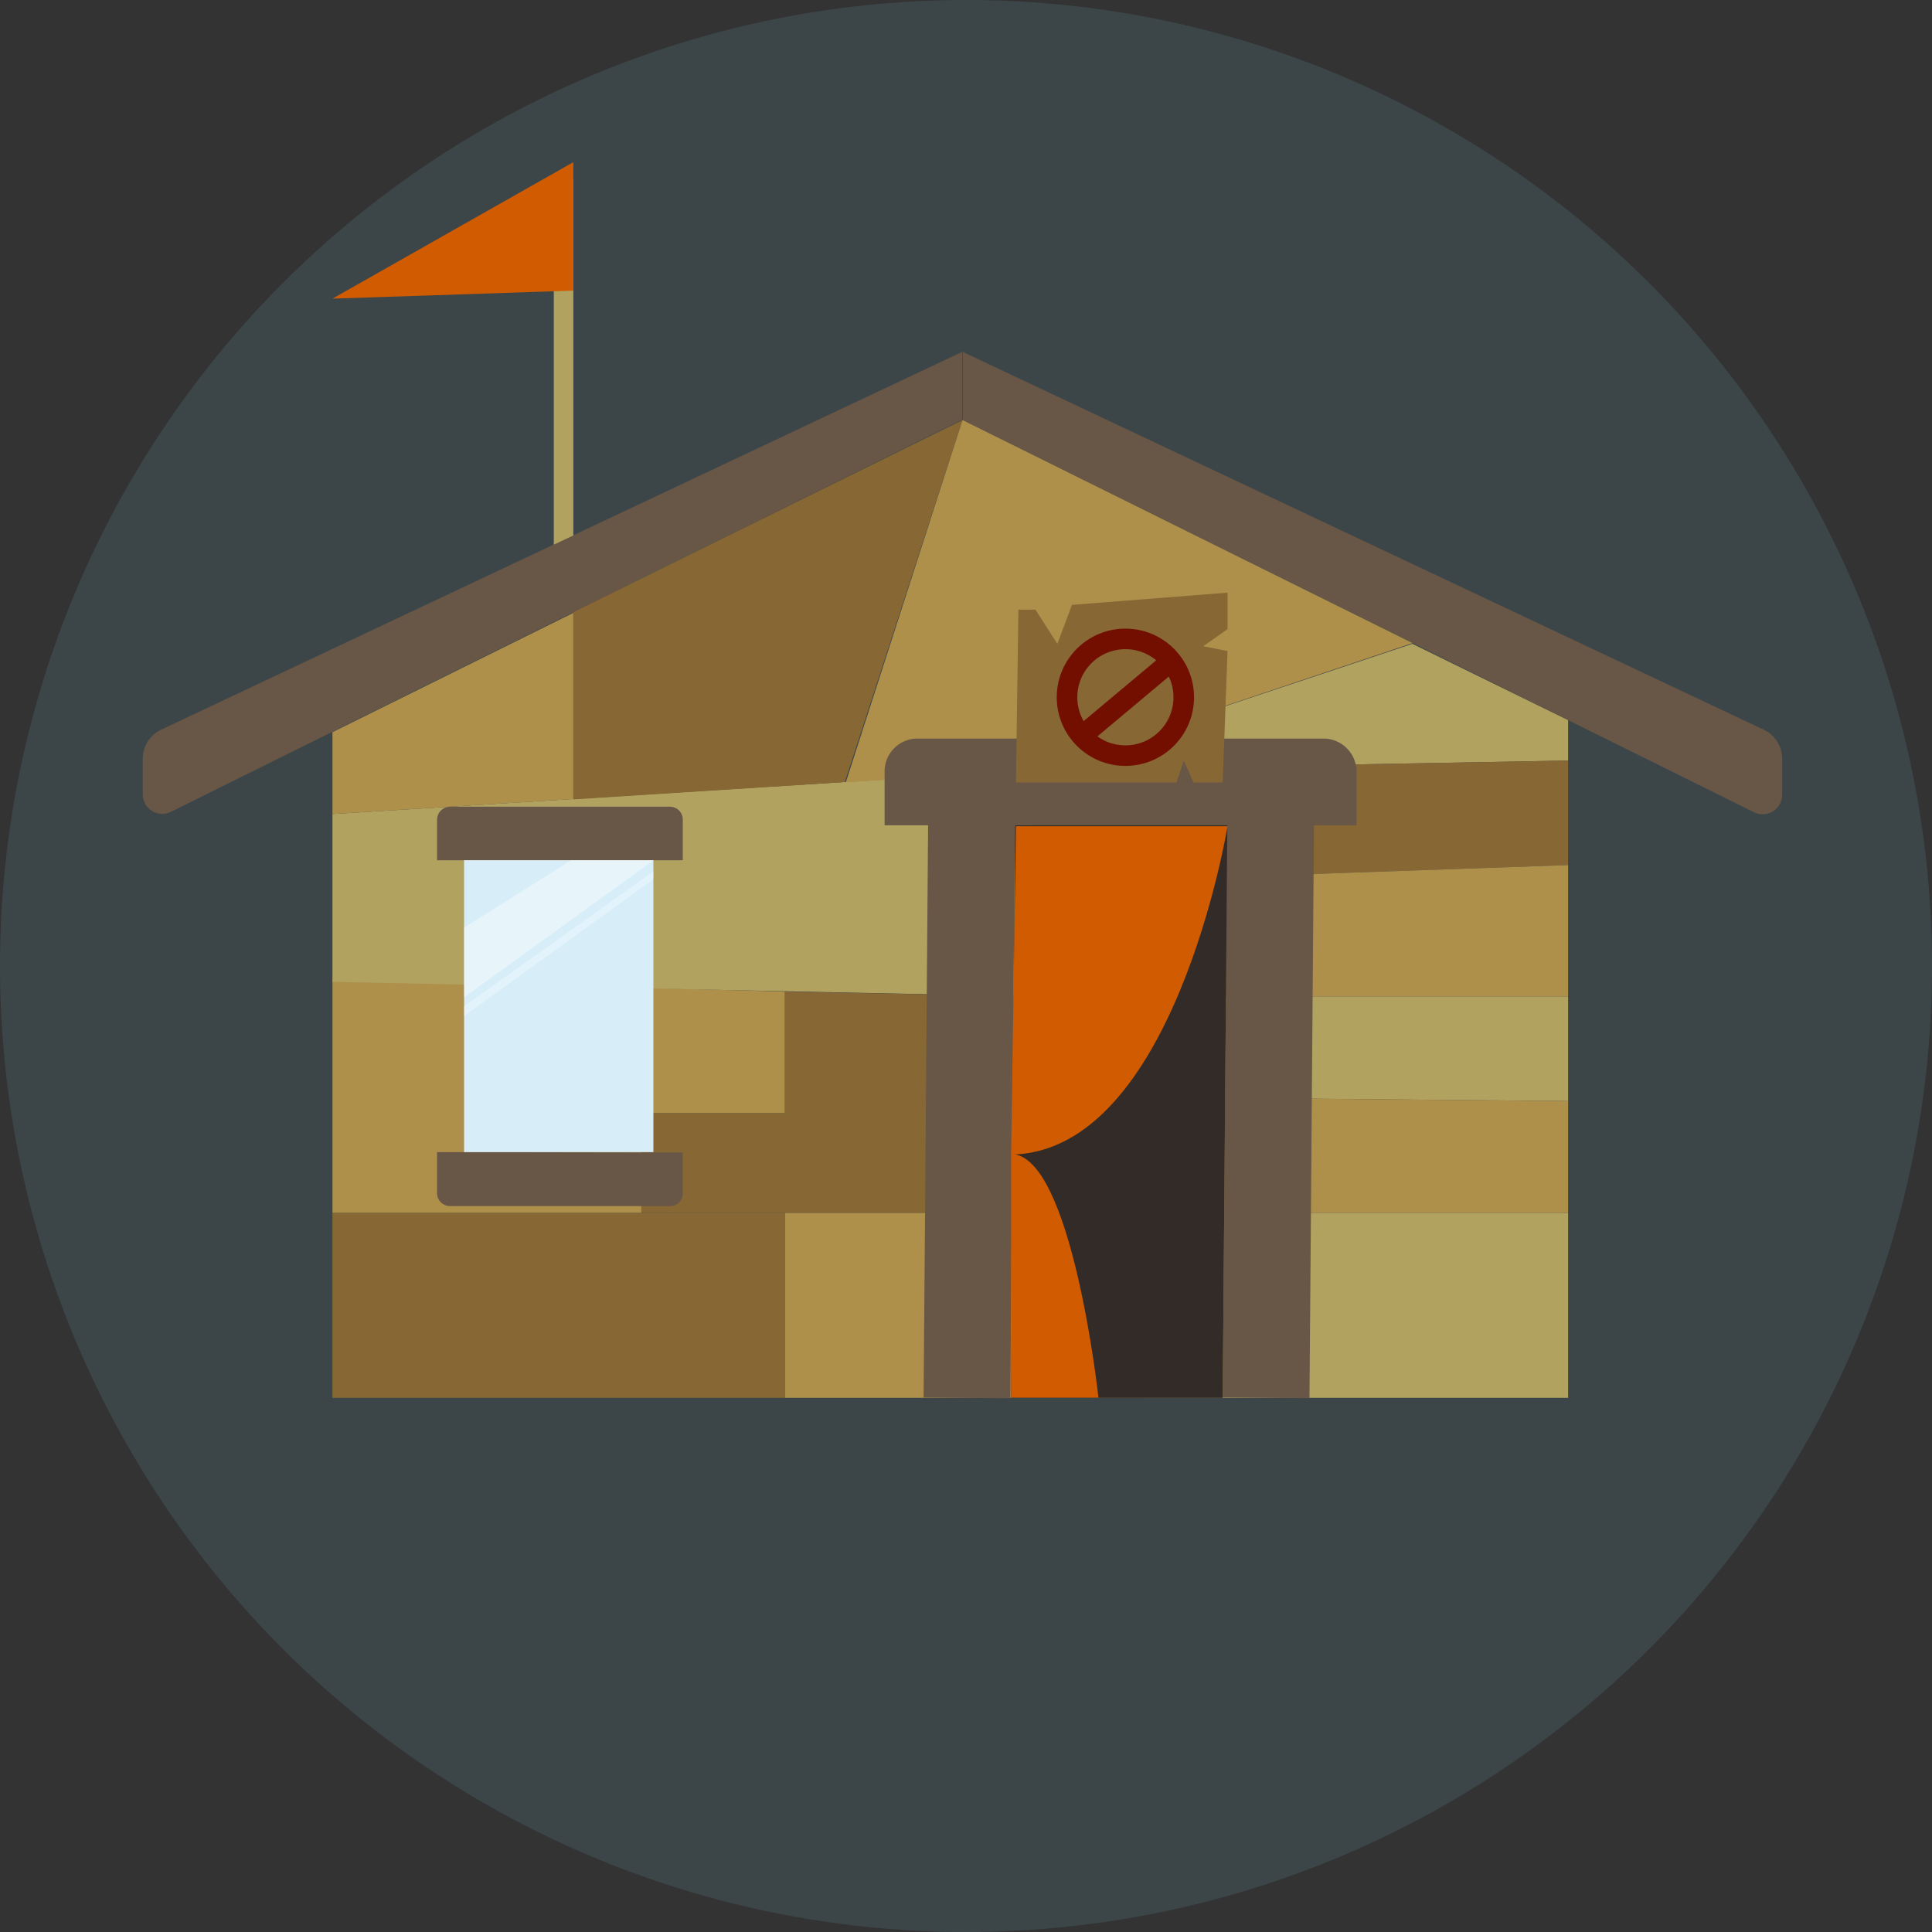 <svg xmlns="http://www.w3.org/2000/svg" viewBox="0 0 188 188"><rect x="0" y="0" width="188" height="188" fill="#333333" stroke="none"/><defs><style>.cls-1{fill:#3c4649;}.cls-2{fill:#ae904b;}.cls-3{fill:#876734;}.cls-4{fill:#685646;}.cls-5{fill:#b1a260;}.cls-6{fill:#d7eef9;}.cls-7,.cls-8{fill:#fff;}.cls-7{opacity:0.39;}.cls-8{opacity:0.3;}.cls-9{fill:#d05b00;}.cls-10{fill:#332b27;}.cls-11{fill:none;stroke:#730f00;stroke-miterlimit:10;stroke-width:2px;}</style></defs><title>tilbage</title><g id="Layer_2" data-name="Layer 2"><g id="Layer_2-2" data-name="Layer 2"><circle class="cls-1" cx="94" cy="94" r="94"/></g><g id="Layer_1-2" data-name="Layer 1"><polygon class="cls-2" points="32.35 98.62 32.35 118.03 62.41 118.03 62.41 108.33 76.38 108.33 76.38 96.49 32.35 95.31 32.35 98.62"/><rect class="cls-3" x="32.35" y="118.03" width="44.02" height="17.99"/><path class="cls-4" d="M13.89,73.86v3.48A1.9,1.9,0,0,0,16.63,79l77-38.17V34.24L15.69,71A3.13,3.13,0,0,0,13.89,73.86Z"/><path class="cls-4" d="M173.42,73.86v3.48a1.9,1.9,0,0,1-2.74,1.7l-77-38.17V34.24l78,36.79A3.13,3.13,0,0,1,173.42,73.86Z"/><polygon class="cls-5" points="32.35 95.54 32.35 79.21 100.52 74.95 100.52 96.96 32.35 95.54"/><polygon class="cls-2" points="32.35 71.25 32.35 79.21 55.79 77.75 55.79 59.64 32.35 71.25"/><polygon class="cls-3" points="93.66 40.87 82.21 76.1 55.79 77.79 55.79 59.57 93.66 40.87"/><polygon class="cls-2" points="100.52 74.95 137.46 62.58 93.66 40.87 82.3 76.14 100.52 74.95"/><polygon class="cls-3" points="100.52 98.62 100.52 118.03 76.38 118.03 62.41 118.03 62.41 108.33 76.38 108.33 76.38 96.49 100.52 96.96 100.52 98.62"/><polygon class="cls-5" points="100.52 74.95 152.59 74.01 152.59 70.08 137.44 62.65 100.52 74.95"/><polygon class="cls-3" points="100.52 96.96 125.37 96.96 125.37 85.13 152.59 84.18 152.59 74.01 100.52 74.95 100.52 96.96"/><polygon class="cls-2" points="152.59 84.18 152.59 96.96 125.37 96.96 125.37 85.13 152.59 84.18"/><polygon class="cls-5" points="152.59 96.96 152.59 107.14 100.52 106.67 100.52 96.96 152.59 96.96"/><polygon class="cls-2" points="100.52 118.03 152.59 118.03 152.59 107.14 100.52 106.67 100.52 118.03"/><rect class="cls-2" x="76.38" y="118.03" width="35.03" height="17.99"/><rect class="cls-5" x="111.41" y="118.03" width="41.18" height="17.99"/><path class="cls-4" d="M42.53,79.78v3.93H66.44v-4A1.25,1.25,0,0,0,65.2,78.5H43.81A1.28,1.28,0,0,0,42.53,79.78Z"/><path class="cls-4" d="M86.08,75.06v5.25H132V75.09a3.22,3.22,0,0,0-3.22-3.22H89.28A3.19,3.19,0,0,0,86.08,75.06Z"/><rect class="cls-4" x="65.89" y="103.37" width="56.86" height="8.44" transform="translate(-14.01 201.07) rotate(-89.55)"/><rect class="cls-4" x="95.01" y="103.37" width="56.86" height="8.44" transform="translate(14.87 230.18) rotate(-89.55)"/><path class="cls-4" d="M42.53,112.11v4a1.25,1.25,0,0,0,1.25,1.25H65.23a1.21,1.21,0,0,0,1.21-1.21v-4Z"/><rect class="cls-6" x="45.16" y="83.71" width="18.42" height="28.4"/><polygon class="cls-7" points="45.16 90.27 45.16 97.04 63.6 83.71 55.59 83.71 45.16 90.27"/><polygon class="cls-8" points="45.16 97.91 45.16 98.86 63.58 85.56 63.58 84.81 45.16 97.91"/><polygon class="cls-5" points="53.89 17.44 53.89 53 55.79 52.11 55.79 17.44 53.89 17.44"/><polygon class="cls-9" points="32.35 29.06 55.79 15.78 55.79 28.28 32.35 29.06"/><polygon class="cls-10" points="98.76 80.31 98.39 136.02 118.98 136.02 119.43 80.31 98.76 80.31"/><path class="cls-9" d="M98.86,80.4h20.59s-5.2,31.71-21.06,31.95Z"/><path class="cls-9" d="M98.39,136l8.5,0s-2.58-23.7-8.5-23.7Z"/><polygon class="cls-3" points="99.1 59.33 98.86 76.14 114.48 76.14 115.19 74.01 116.14 76.14 118.98 76.14 119.45 63.35 117.09 62.88 119.45 61.22 119.45 57.67 104.31 58.86 102.89 62.65 100.76 59.33 99.1 59.33"/><circle class="cls-11" cx="109.51" cy="67.85" r="5.68"/><line class="cls-11" x1="105.25" y1="71.64" x2="114.01" y2="64.3"/></g></g></svg>